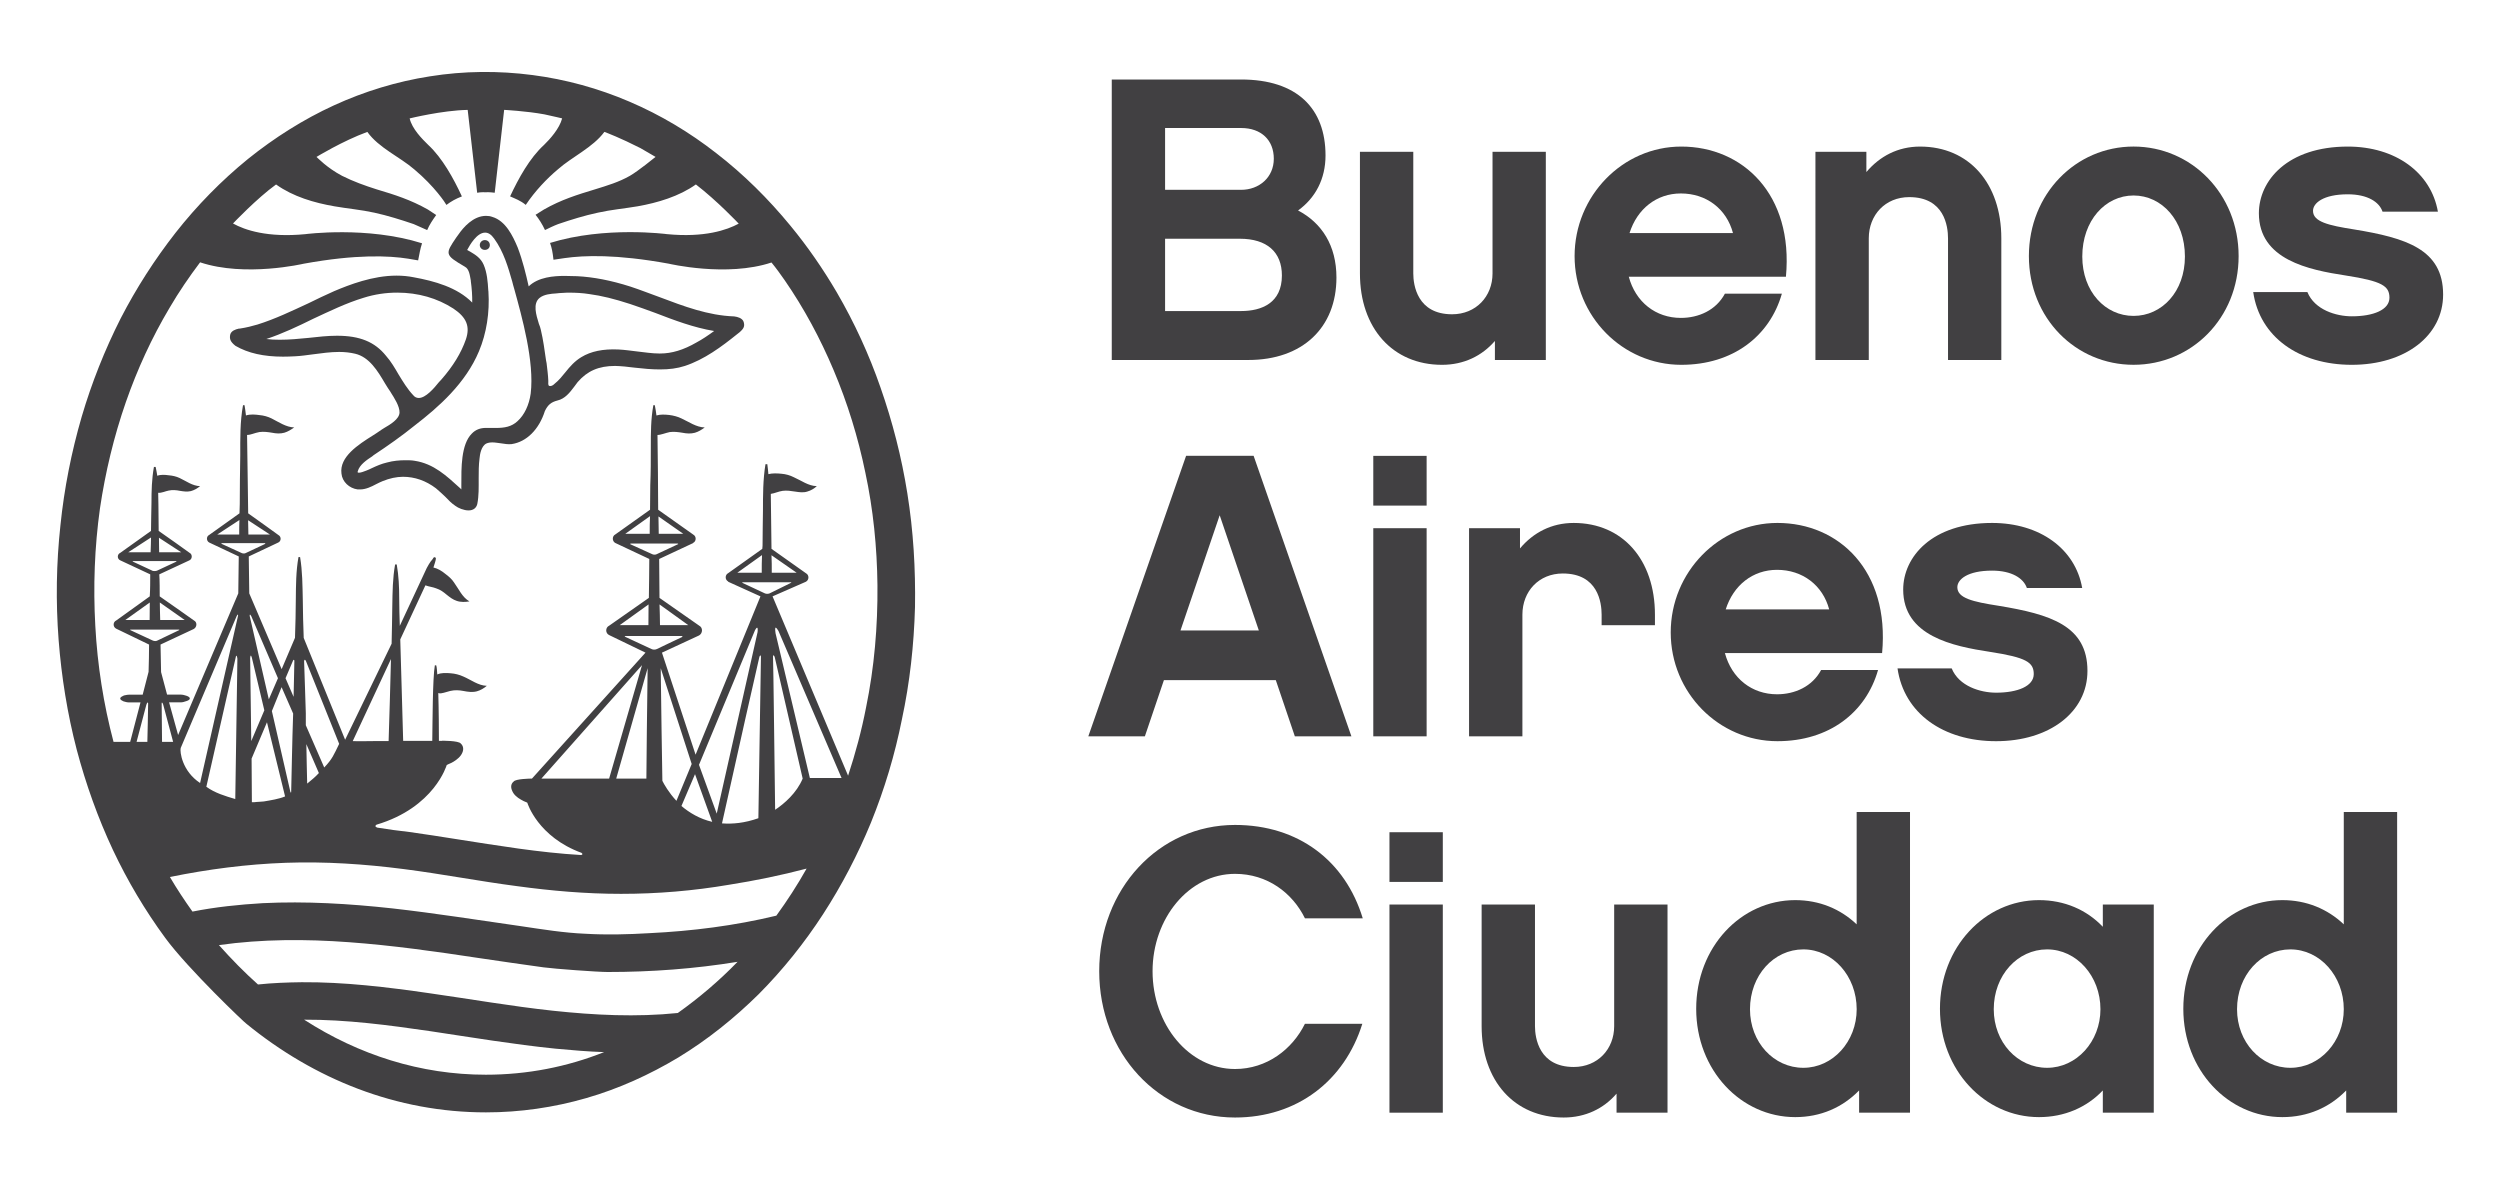 <?xml version="1.0" encoding="utf-8"?>
<!-- Generator: Adobe Illustrator 16.0.0, SVG Export Plug-In . SVG Version: 6.00 Build 0)  -->
<!DOCTYPE svg PUBLIC "-//W3C//DTD SVG 1.1//EN" "http://www.w3.org/Graphics/SVG/1.1/DTD/svg11.dtd">
<svg version="1.1" id="Layer_1" xmlns="http://www.w3.org/2000/svg" xmlns:xlink="http://www.w3.org/1999/xlink" x="0px" y="0px"
	 width="106.005px" height="50.437px" viewBox="0 0 106.005 50.437" enable-background="new 0 0 106.005 50.437"
	 xml:space="preserve">
<g>
	<g>
		<path fill="#414042" d="M52.934,15.264h-5.793V3.371h5.484c2.381,0,3.58,1.234,3.58,3.221c0,0.994-0.428,1.801-1.164,2.332
			c1.01,0.531,1.627,1.49,1.627,2.844C56.668,13.893,55.229,15.264,52.934,15.264z M49.402,5.428v2.621h3.223
			c0.77,0,1.387-0.531,1.387-1.318c0-0.789-0.531-1.303-1.387-1.303H49.402z M52.572,10.123h-3.17v3.066h3.223
			c0.873,0,1.73-0.342,1.73-1.508C54.355,10.688,53.721,10.123,52.572,10.123z"/>
		<path fill="#414042" d="M65.545,15.264h-2.158v-0.807c-0.549,0.635-1.318,1.012-2.244,1.012c-2.092,0-3.479-1.559-3.479-3.873
			V6.438h2.262v5.158c0,0.498,0.172,1.73,1.645,1.73c1.012,0,1.715-0.754,1.715-1.73V6.438h2.26V15.264z"/>
		<path fill="#414042" d="M69.063,11.732c0.289,1.08,1.146,1.748,2.209,1.748c0.754,0,1.49-0.324,1.867-1.027h2.416
			c-0.514,1.799-2.072,3.016-4.266,3.016c-2.486,0-4.523-2.057-4.523-4.609s2.037-4.645,4.523-4.645
			c2.605,0,4.764,2.023,4.438,5.518H69.063z M73.482,9.883c-0.273-1.029-1.131-1.68-2.211-1.68c-1.027,0-1.85,0.65-2.176,1.68
			H73.482z"/>
		<path fill="#414042" d="M84.861,15.264H82.6v-5.158c0-0.514-0.154-1.748-1.645-1.748c-1.012,0-1.715,0.754-1.715,1.748v5.158
			h-2.262V6.438h2.16v0.857c0.566-0.668,1.336-1.08,2.277-1.08c2.076,0,3.445,1.561,3.445,3.891V15.264z"/>
		<path fill="#414042" d="M94.922,10.859c0,2.639-2.004,4.609-4.455,4.609c-2.449,0-4.438-1.971-4.438-4.609
			s1.988-4.645,4.438-4.645C92.918,6.215,94.922,8.221,94.922,10.859z M92.645,10.877c0-1.525-0.977-2.588-2.178-2.588
			c-1.197,0-2.174,1.063-2.174,2.588c0,1.49,0.977,2.518,2.174,2.518C91.668,13.395,92.645,12.367,92.645,10.877z"/>
		<path fill="#414042" d="M99.723,15.469c-2.244,0-3.908-1.182-4.182-3.084h2.297c0.309,0.754,1.217,1.027,1.885,1.027
			c0.908,0,1.594-0.273,1.594-0.787c0-0.498-0.309-0.703-1.852-0.943c-1.574-0.24-3.684-0.668-3.684-2.639
			c0-1.389,1.217-2.828,3.771-2.828c2.02,0,3.527,1.098,3.82,2.76h-2.348c-0.137-0.412-0.635-0.736-1.473-0.736
			c-1.047,0-1.475,0.377-1.475,0.701c0,0.463,0.65,0.617,1.746,0.789c2.195,0.359,3.771,0.84,3.771,2.758
			C103.596,14.234,101.984,15.469,99.723,15.469z"/>
	</g>
	<g>
		<path fill="#414042" d="M49.352,28.84l-0.807,2.381h-2.398l4.146-11.893h2.863l4.146,11.893h-2.398l-0.807-2.381H49.352z
			 M51.717,21.848l-1.662,4.885h3.322L51.717,21.848z"/>
		<path fill="#414042" d="M60.492,21.438H58.23v-2.109h2.262V21.438z M60.492,31.221H58.23v-8.824h2.262V31.221z"/>
		<path fill="#414042" d="M70.174,26.51h-2.262v-0.447c0-0.514-0.154-1.746-1.646-1.746c-1.012,0-1.713,0.754-1.713,1.746v5.158
			h-2.262v-8.824h2.16v0.857c0.564-0.67,1.336-1.08,2.277-1.08c2.074,0,3.445,1.559,3.445,3.889V26.51z"/>
		<path fill="#414042" d="M73.139,27.691c0.291,1.08,1.148,1.748,2.211,1.748c0.754,0,1.492-0.326,1.869-1.029h2.414
			c-0.512,1.801-2.072,3.018-4.266,3.018c-2.486,0-4.525-2.057-4.525-4.611c0-2.553,2.039-4.643,4.525-4.643
			c2.604,0,4.764,2.021,4.438,5.518H73.139z M77.561,25.84c-0.273-1.027-1.131-1.678-2.211-1.678c-1.027,0-1.85,0.65-2.176,1.678
			H77.561z"/>
		<path fill="#414042" d="M84.639,31.428c-2.244,0-3.906-1.184-4.18-3.086h2.297c0.307,0.754,1.215,1.029,1.883,1.029
			c0.91,0,1.596-0.275,1.596-0.789c0-0.496-0.309-0.703-1.852-0.941c-1.576-0.24-3.684-0.67-3.684-2.641
			c0-1.387,1.217-2.826,3.77-2.826c2.021,0,3.529,1.096,3.82,2.758h-2.346c-0.139-0.41-0.637-0.736-1.475-0.736
			c-1.047,0-1.473,0.377-1.473,0.703c0,0.463,0.65,0.617,1.746,0.787c2.193,0.361,3.771,0.84,3.771,2.76
			C88.514,30.193,86.9,31.428,84.639,31.428z"/>
	</g>
	<g>
		<path fill="#414042" d="M52.367,47.385c-3.238,0-5.758-2.725-5.758-6.203s2.52-6.203,5.758-6.203c2.691,0,4.678,1.525,5.416,3.959
			h-2.451c-0.531-1.08-1.594-1.885-2.965-1.885c-1.953,0-3.496,1.885-3.496,4.129c0,2.262,1.543,4.146,3.496,4.146
			c1.354,0,2.434-0.84,2.965-1.918h2.434C57.01,45.826,55.006,47.385,52.367,47.385z"/>
		<path fill="#414042" d="M61.178,37.395h-2.262v-2.107h2.262V37.395z M61.178,47.18h-2.262v-8.826h2.262V47.18z"/>
		<path fill="#414042" d="M70.705,47.18h-2.16v-0.807c-0.547,0.635-1.318,1.012-2.242,1.012c-2.092,0-3.479-1.559-3.479-3.873
			v-5.158h2.262v5.158c0,0.498,0.17,1.73,1.645,1.73c1.01,0,1.713-0.754,1.713-1.73v-5.158h2.262V47.18z"/>
		<path fill="#414042" d="M80.988,47.18H78.83v-0.943c-0.705,0.721-1.629,1.131-2.709,1.131c-2.297,0-4.199-1.986-4.199-4.592
			c0-2.621,1.902-4.609,4.199-4.609c1.029,0,1.92,0.377,2.605,1.027V34.43h2.262V47.18z M76.465,40.256
			c-1.252,0-2.262,1.098-2.262,2.537c0,1.404,1.01,2.484,2.262,2.484c1.25,0,2.262-1.113,2.262-2.484
			C78.727,41.387,77.715,40.256,76.465,40.256z"/>
		<path fill="#414042" d="M91.324,47.18h-2.16v-0.943c-0.686,0.721-1.627,1.131-2.707,1.131c-2.295,0-4.199-1.986-4.199-4.592
			c0-2.621,1.904-4.609,4.199-4.609c1.08,0,2.021,0.41,2.707,1.131v-0.943h2.16V47.18z M86.801,40.256
			c-1.252,0-2.262,1.098-2.262,2.537c0,1.404,1.01,2.484,2.262,2.484c1.25,0,2.262-1.113,2.262-2.484
			C89.063,41.387,88.051,40.256,86.801,40.256z"/>
		<path fill="#414042" d="M101.643,47.18h-2.16v-0.943c-0.703,0.721-1.627,1.131-2.707,1.131c-2.297,0-4.199-1.986-4.199-4.592
			c0-2.621,1.902-4.609,4.199-4.609c1.027,0,1.92,0.377,2.605,1.027V34.43h2.262V47.18z M97.117,40.256
			c-1.25,0-2.262,1.098-2.262,2.537c0,1.404,1.012,2.484,2.262,2.484c1.252,0,2.264-1.113,2.264-2.484
			C99.381,41.387,98.369,40.256,97.117,40.256z"/>
	</g>
	<path fill="#414042" d="M20.557,10.18c-0.117,0-0.213,0.094-0.213,0.211c0,0.119,0.096,0.205,0.213,0.205
		c0.127,0,0.213-0.086,0.213-0.205C20.77,10.273,20.684,10.18,20.557,10.18"/>
	<path fill="#414042" d="M31.162,13.422l-0.033-0.006c-1.098-0.037-2.143-0.432-3.15-0.813c-0.412-0.148-0.83-0.314-1.248-0.451
		c-0.832-0.266-1.574-0.406-2.26-0.441c-0.182,0-0.348-0.012-0.523-0.012c-0.465,0-1.119,0.047-1.531,0.443
		c-0.115-0.514-0.254-1.09-0.465-1.645c-0.213-0.51-0.516-1.131-1.074-1.299c-0.088-0.033-0.172-0.045-0.27-0.045
		c-0.543,0-0.963,0.492-1.168,0.789l-0.098,0.135c-0.234,0.348-0.35,0.518-0.316,0.678c0.041,0.168,0.24,0.291,0.678,0.549
		c0.201,0.1,0.219,0.395,0.26,0.596v0.023c0.043,0.318,0.064,0.613,0.059,0.906c-0.635-0.646-1.604-0.912-2.48-1.072
		c-0.234-0.047-0.479-0.07-0.73-0.07c-1.008,0-1.998,0.385-2.648,0.66c-0.375,0.166-0.742,0.342-1.09,0.514
		c-0.701,0.324-1.41,0.666-2.158,0.9c-0.234,0.068-0.459,0.127-0.752,0.172h-0.02c0,0,0,0-0.018,0l-0.018,0.006
		c-0.111,0.025-0.313,0.084-0.35,0.26c-0.027,0.17-0.002,0.283,0.225,0.465c0.537,0.313,1.203,0.459,2.016,0.459
		c0.16,0,0.33-0.006,0.521-0.016c0.24-0.012,0.494-0.049,0.746-0.082c0.373-0.049,0.748-0.102,1.115-0.102
		c0.252,0,0.479,0.029,0.678,0.076c0.602,0.143,0.955,0.73,1.268,1.262c0.082,0.131,0.16,0.262,0.236,0.365l0.006,0.014
		c0.139,0.219,0.383,0.588,0.371,0.859c-0.014,0.271-0.383,0.496-0.654,0.652c-0.076,0.043-0.135,0.09-0.193,0.127
		c-0.078,0.059-0.186,0.123-0.285,0.188c-0.611,0.383-1.426,0.906-1.33,1.615c0.033,0.348,0.33,0.625,0.688,0.672
		c0.025,0,0.055,0,0.102,0c0.24,0,0.471-0.111,0.684-0.225c0.1-0.047,0.193-0.1,0.277-0.129c0.287-0.117,0.584-0.182,0.859-0.182
		c0.494,0,0.965,0.162,1.396,0.488c0.129,0.105,0.26,0.234,0.389,0.352c0.135,0.143,0.271,0.285,0.438,0.395
		c0.117,0.09,0.355,0.191,0.555,0.191c0.201,0,0.33-0.102,0.371-0.271c0.07-0.348,0.059-0.721,0.059-1.078
		c0-0.283,0-0.58,0.037-0.857c0.014-0.168,0.07-0.518,0.285-0.629c0.076-0.035,0.16-0.049,0.262-0.049
		c0.111,0,0.234,0.025,0.346,0.037c0.16,0.025,0.326,0.053,0.469,0.035c0.629-0.094,1.158-0.615,1.408-1.402
		c0.129-0.266,0.266-0.377,0.535-0.447c0.313-0.072,0.52-0.33,0.713-0.59c0.043-0.061,0.096-0.131,0.141-0.189
		c0.408-0.473,0.893-0.686,1.588-0.686c0.123,0,0.26,0.014,0.41,0.025c0.135,0.012,0.277,0.037,0.412,0.047
		c0.367,0.043,0.729,0.076,1.08,0.076c0.391,0,0.727-0.041,1.057-0.148c0.822-0.271,1.551-0.811,2.223-1.352l0.092-0.072
		c0.191-0.166,0.23-0.262,0.178-0.443C31.479,13.48,31.246,13.432,31.162,13.422 M16.904,15.885
		c-0.16-0.277-0.326-0.561-0.539-0.801c-0.475-0.59-1.111-0.848-2.074-0.848c-0.387,0-0.813,0.045-1.219,0.092
		c-0.395,0.041-0.82,0.078-1.209,0.078c-0.213,0-0.395-0.008-0.57-0.031c0.689-0.229,1.35-0.543,1.99-0.859
		c0.686-0.318,1.396-0.666,2.139-0.891c0.463-0.146,0.941-0.217,1.422-0.217c0.885,0,1.697,0.234,2.383,0.678
		c0.553,0.371,0.713,0.752,0.529,1.301c-0.201,0.58-0.549,1.145-1.035,1.699c-0.031,0.029-0.064,0.076-0.109,0.117
		c-0.205,0.258-0.561,0.672-0.854,0.672c-0.088,0-0.172-0.035-0.236-0.117C17.275,16.498,17.086,16.18,16.904,15.885 M22.502,16.691
		c-0.068,0.484-0.266,0.904-0.559,1.168c-0.252,0.234-0.541,0.287-0.924,0.287h-0.197c-0.074,0-0.139-0.002-0.215-0.002
		c-0.238,0-0.439,0.072-0.6,0.24c-0.465,0.459-0.445,1.484-0.445,2.156v0.213l-0.041-0.043c-0.592-0.537-1.127-1.047-1.941-1.172
		c-0.129-0.023-0.26-0.023-0.395-0.023c-0.246,0-0.512,0.023-0.777,0.096c-0.23,0.053-0.432,0.141-0.643,0.24
		c-0.074,0.037-0.146,0.07-0.242,0.107c-0.102,0.041-0.23,0.086-0.305,0.086c-0.023,0-0.043-0.01-0.049-0.01
		c-0.006-0.012-0.006-0.035,0-0.049c0.078-0.283,0.385-0.484,0.613-0.635l0.059-0.049c0.613-0.406,1.193-0.814,1.744-1.26
		c1.025-0.789,2.158-1.791,2.725-3.148c0.318-0.76,0.459-1.639,0.4-2.535l-0.006-0.047c-0.021-0.367-0.053-0.754-0.195-1.084
		c-0.123-0.283-0.342-0.42-0.57-0.555c-0.049-0.027-0.088-0.053-0.131-0.072c0.113-0.211,0.412-0.736,0.762-0.736
		c0.135,0,0.258,0.078,0.381,0.25c0.408,0.559,0.598,1.23,0.768,1.822c0.02,0.104,0.059,0.209,0.09,0.33
		C22.125,13.416,22.668,15.336,22.502,16.691 M29.541,14.516c-0.564,0.328-1.066,0.473-1.545,0.473h-0.045
		c-0.309,0-0.619-0.053-0.928-0.086c-0.266-0.031-0.537-0.072-0.797-0.084c-0.652-0.031-1.17,0.076-1.576,0.324
		c-0.277,0.166-0.484,0.4-0.68,0.646c-0.135,0.166-0.275,0.342-0.455,0.484c-0.047,0.049-0.117,0.096-0.182,0.096h-0.006
		c-0.078,0-0.084-0.059-0.078-0.166v-0.066c-0.01-0.246-0.045-0.492-0.072-0.736l-0.025-0.129c-0.059-0.412-0.117-0.859-0.219-1.285
		c-0.02-0.084-0.041-0.164-0.084-0.26c-0.117-0.381-0.264-0.854,0.031-1.096c0.188-0.152,0.484-0.176,0.697-0.189
		c0,0,0.215-0.027,0.471-0.033h0.092c0.277,0,0.568,0.016,0.838,0.059c0.531,0.07,1.08,0.207,1.74,0.422
		c0.365,0.121,0.717,0.25,1.07,0.379c0.797,0.307,1.623,0.621,2.494,0.766C30.006,14.236,29.771,14.393,29.541,14.516"/>
	<path fill="#414042" d="M38.473,20.918c-0.244-1.531-0.627-3.029-1.139-4.49c-0.482-1.391-1.104-2.746-1.852-4.031
		c-0.582-0.992-1.232-1.936-1.969-2.83c-0.932-1.133-1.973-2.17-3.141-3.072c-1.125-0.879-2.363-1.621-3.686-2.186
		c-1.307-0.561-2.693-0.943-4.109-1.127c-1.436-0.188-2.906-0.176-4.348,0.055c-1.396,0.217-2.771,0.635-4.068,1.23
		c-1.297,0.594-2.527,1.375-3.643,2.271C9.389,7.656,8.35,8.717,7.443,9.871c-0.885,1.133-1.664,2.346-2.324,3.625
		c-0.678,1.342-1.232,2.736-1.654,4.17c-0.438,1.508-0.742,3.041-0.902,4.602c-0.176,1.611-0.201,3.248-0.078,4.863
		c0.123,1.58,0.373,3.137,0.768,4.656c0.389,1.465,0.896,2.889,1.537,4.256c0.621,1.316,1.363,2.564,2.217,3.727
		c0.961,1.311,3.408,3.637,3.438,3.637c2.883,2.357,6.379,3.76,10.156,3.76h0.008c1.436,0,2.875-0.207,4.256-0.607
		c1.371-0.395,2.674-0.988,3.895-1.719c1.242-0.756,2.379-1.668,3.412-2.688c1.02-1.027,1.936-2.17,2.725-3.385
		c0.795-1.227,1.479-2.537,2.033-3.887c0.576-1.42,1.014-2.881,1.313-4.379c0.336-1.564,0.51-3.152,0.555-4.762
		C38.824,24.133,38.73,22.518,38.473,20.918 M6.248,31.457H5.791l0.414-1.574c0.043-0.123,0.064-0.111,0.076-0.059
		C6.27,30.385,6.264,30.939,6.248,31.457 M6.482,27.162L5.551,26.73c-0.045-0.014-0.043-0.035,0-0.035h2.004
		c0.064,0,0.064,0.021,0.018,0.035L6.67,27.162C6.629,27.189,6.541,27.189,6.482,27.162 M5.314,26.289l1.037-0.742
		c0,0.24,0,0.49-0.006,0.742H5.314z M5.656,23.789h1.787c0.047,0,0.059,0.02,0.014,0.035l-0.799,0.373
		c-0.053,0.021-0.131,0.021-0.176,0.012l-0.826-0.385C5.609,23.803,5.615,23.789,5.656,23.789 M5.439,23.416l0.965-0.627
		c-0.006,0.193-0.006,0.416-0.018,0.627H5.439z M6.74,22.801l0.943,0.615H6.748C6.748,23.205,6.74,23.004,6.74,22.801 M6.777,25.547
		l1.055,0.742H6.793C6.787,26.039,6.777,25.787,6.777,25.547 M6.871,31.457c0-0.518-0.016-1.072-0.016-1.633
		c0-0.041,0.027-0.064,0.064,0.049l0.422,1.584H6.871z M20.6,45.57c-2.77,0-5.387-0.84-7.705-2.334
		c1.797-0.006,3.572,0.229,5.336,0.486c1.775,0.266,3.547,0.563,5.328,0.744c0.684,0.064,1.377,0.123,2.057,0.146
		C24.037,45.24,22.352,45.57,20.6,45.57 M28.74,42.953c-1.758,0.182-3.533,0.092-5.293-0.096c-1.752-0.188-3.504-0.496-5.236-0.742
		c-1.795-0.26-3.605-0.479-5.42-0.467c-0.619,0.008-1.238,0.031-1.852,0.096c-0.576-0.514-1.119-1.068-1.656-1.67
		c1.824-0.258,3.684-0.258,5.51-0.123c1.85,0.135,3.684,0.395,5.512,0.672c0.918,0.135,1.834,0.271,2.746,0.395
		c0.463,0.063,2.287,0.197,2.717,0.197c1.848,0,3.684-0.135,5.506-0.432C30.484,41.598,29.637,42.314,28.74,42.953 M32.918,38.826
		c-1.768,0.426-3.572,0.654-5.381,0.742c-0.896,0.053-1.803,0.078-2.713,0.025c-0.91-0.037-1.82-0.186-2.723-0.32
		c-1.822-0.26-3.637-0.549-5.469-0.756c-1.826-0.199-3.666-0.311-5.494-0.221c-0.996,0.059-1.996,0.162-2.977,0.357
		c-0.336-0.473-0.66-0.959-0.957-1.467c1.623-0.33,3.256-0.543,4.916-0.602c1.666-0.059,3.338,0.053,4.994,0.266
		c1.605,0.205,3.195,0.514,4.799,0.723c1.467,0.201,2.936,0.328,4.416,0.328h0.012c1.531,0,3.057-0.127,4.58-0.387
		c1.105-0.174,2.203-0.4,3.281-0.684C33.809,37.529,33.377,38.195,32.918,38.826 M8.484,33.201c-0.764-0.504-0.865-1.33-0.822-1.484
		l2.373-5.594c0.049-0.1,0.072-0.064,0.055,0L8.484,33.201z M10.066,27.932c-0.039,2.5-0.07,4.836-0.09,5.949
		c-0.422-0.125-0.859-0.254-1.227-0.52l1.258-5.541C10.035,27.768,10.055,27.852,10.066,27.932 M9.428,23.029h1.789
		c0.045,0,0.045,0.018,0.006,0.043l-0.809,0.381c-0.037,0.021-0.113,0.021-0.16,0l-0.832-0.381
		C9.369,23.047,9.369,23.029,9.428,23.029 M9.213,22.664l0.938-0.613c-0.008,0.189-0.008,0.402-0.008,0.613H9.213z M10.52,22.059
		l0.924,0.605h-0.912C10.531,22.453,10.52,22.252,10.52,22.059 M12.43,30.256c-0.043,1.201-0.059,2.398-0.084,3.338
		c-0.004,0.002-0.018,0.01-0.027,0.01l-0.791-3.453l0.412-1.014L12.43,30.256z M12.107,28.758l0.322-0.756
		c0.02-0.045,0.047-0.021,0.053,0.014c-0.006,0.482-0.025,1.002-0.033,1.531L12.107,28.758z M11.32,30.625l0.768,3.145
		c-0.266,0.111-0.602,0.162-0.902,0.213c-0.105,0.012-0.189,0.012-0.299,0.021c-0.066,0.012-0.137,0.012-0.207,0.012
		c0-0.422-0.006-1.066-0.012-1.85L11.32,30.625z M10.654,31.424c-0.012-1.039-0.027-2.254-0.047-3.514
		c0.008-0.102,0.029-0.178,0.072-0.025l0.529,2.234L10.654,31.424z M11.398,29.654l-0.809-3.531c-0.006-0.064,0.006-0.1,0.064,0
		l1.133,2.635L11.398,29.654z M12.967,30.752v-0.508c-0.025-0.92-0.047-1.352-0.072-2.197c0-0.066,0.031-0.104,0.072-0.031
		l1.414,3.525c-0.23,0.471-0.283,0.631-0.633,1.002L12.967,30.752z M13.521,32.779c-0.143,0.158-0.33,0.313-0.496,0.447
		c-0.006-0.484-0.031-1.109-0.035-1.674L13.521,32.779z M14.957,31.424l1.621-3.48c-0.027,1.002-0.064,2.43-0.1,3.48h-0.652
		C15.59,31.424,15.195,31.436,14.957,31.424 M26.549,26.967h2.332c0.064,0,0.076,0.021,0.035,0.047c-0.01,0-1.066,0.508-1.066,0.508
		c-0.078,0.035-0.164,0.027-0.221,0l-1.094-0.508C26.465,26.988,26.477,26.967,26.549,26.967 M26.277,26.508l1.223-0.879
		c0,0.254-0.006,0.842-0.006,0.879H26.277z M26.719,23.059c0,0,0.033-0.012,0.039-0.012h1.947c0.035,0,0.041,0,0.047,0.012h0.006
		h-0.006c0.012,0.008,0.006,0.016-0.031,0.029L27.842,23.5c-0.045,0.025-0.135,0.025-0.182,0l-0.908-0.412
		C26.719,23.074,26.711,23.066,26.719,23.059 M26.512,22.635l1.051-0.75c-0.014,0.24-0.014,0.49-0.014,0.75H26.512z M27.92,21.898
		l1.051,0.736h-1.039C27.932,22.381,27.926,22.145,27.92,21.898 M27.965,25.629l1.221,0.879h-1.201
		C27.979,26.213,27.979,25.916,27.965,25.629 M31.51,24.689h2.004c0.053,0,0.059,0.012,0,0.037l-0.885,0.436
		c-0.059,0.023-0.135,0.023-0.193,0l-0.932-0.436C31.457,24.701,31.457,24.689,31.51,24.689 M31.264,24.285l1.047-0.748
		c-0.012,0.252-0.012,0.492-0.012,0.748H31.264z M32.713,23.543l1.066,0.742h-1.055C32.725,24.029,32.725,23.789,32.713,23.543
		 M32.266,27.84c-0.043,2.416-0.078,5.025-0.109,6.854c-0.588,0.207-1.094,0.252-1.543,0.219l0.992-4.443l0.594-2.617
		C32.223,27.793,32.254,27.756,32.266,27.84 M32.123,26.801L30.391,34.5l-0.754-2.074l0.006-0.006l2.373-5.703
		C32.078,26.607,32.15,26.529,32.123,26.801 M30.199,34.848c-0.535-0.123-0.969-0.389-1.305-0.672l0.576-1.35L30.199,34.848z
		 M28.682,33.957c-0.33-0.354-0.525-0.705-0.596-0.848c-0.018-1.174-0.049-2.912-0.07-4.777l1.313,4.063L28.682,33.957z
		 M25.828,33.014h-2.871l4.266-4.811L25.828,33.014z M27.461,28.332c-0.02,1.08-0.053,4.559-0.053,4.682h-1.279L27.461,28.332z
		 M32.777,27.84c-0.006-0.084,0.037-0.059,0.07,0.012l1.188,5.162c-0.256,0.613-0.781,1.066-1.168,1.322
		C32.854,33.396,32.789,27.857,32.777,27.84 M34.34,32.99l-1.455-6.137c-0.055-0.369,0.041-0.234,0.123-0.1l2.676,6.236H34.34z
		 M36.723,29.996c-0.191,0.99-0.451,1.945-0.762,2.895l-3.203-7.604l1.412-0.619c0.145-0.076,0.145-0.289,0.004-0.361
		c0,0-1.385-0.982-1.461-1.035l-0.029-2.33c0.164-0.023,0.324-0.104,0.5-0.129c0.182-0.025,0.367,0.006,0.543,0.033
		c0.166,0.025,0.336,0.051,0.502-0.002c0.156-0.043,0.293-0.127,0.406-0.23c-0.359-0.008-0.656-0.238-0.973-0.377
		c-0.164-0.084-0.342-0.133-0.52-0.148c-0.178-0.018-0.385-0.029-0.561,0.016c-0.012-0.129-0.023-0.271-0.045-0.422h-0.078
		c-0.107,0.635-0.107,1.338-0.107,1.979c-0.01,0.449-0.01,0.916-0.016,1.369c0,0.07,0,0.154-0.012,0.242l-1.445,1.029
		c-0.143,0.072-0.143,0.283,0,0.355v0.012l1.367,0.619L29.494,32l-1.426-4.326l1.574-0.73c0.158-0.09,0.17-0.33,0.006-0.414
		c0,0-1.484-1.035-1.684-1.178c0-0.541-0.014-1.133-0.014-1.65l1.436-0.672v-0.008c0.141-0.064,0.154-0.277,0.006-0.357
		c0,0-1.285-0.908-1.484-1.051c-0.008-1.053-0.01-2.111-0.029-3.17c0.078,0,0.158-0.025,0.242-0.047
		c0.094-0.025,0.182-0.059,0.277-0.076c0.182-0.025,0.359,0,0.541,0.029c0.176,0.035,0.354,0.047,0.525,0
		c0.152-0.043,0.295-0.133,0.418-0.225c-0.367-0.012-0.666-0.236-0.988-0.383c-0.154-0.076-0.344-0.125-0.516-0.146
		c-0.182-0.02-0.383-0.031-0.543,0.021c-0.016-0.137-0.039-0.277-0.07-0.436h-0.064v0.014c-0.105,0.582-0.105,1.164-0.105,1.756
		c0,0.545,0,1.084-0.023,1.621c-0.006,0.346-0.01,0.699-0.01,1.041l-1.477,1.051c-0.135,0.068-0.135,0.281,0,0.357l1.445,0.68
		c0,0.508-0.012,1.115-0.018,1.65l-1.682,1.178c-0.168,0.078-0.168,0.324,0,0.4l1.539,0.744l-4.814,5.34
		c-0.09,0-0.689,0.012-0.773,0.123c-0.129,0.102-0.129,0.254-0.07,0.385c0.064,0.17,0.213,0.293,0.373,0.383
		c0.076,0.047,0.168,0.09,0.258,0.123c0.008,0,0.02,0.014,0.02,0.025c0,0,0.439,1.436,2.301,2.113H24.65c0,0,0.059,0.02,0.039,0.057
		c0,0.008,0,0.021-0.006,0.021c-0.02,0-0.033,0.012-0.047,0.012c-1.781-0.105-3.525-0.4-5.27-0.672
		c-0.672-0.105-1.338-0.213-2.01-0.305c-0.453-0.049-0.902-0.113-1.361-0.186c-0.035-0.016-0.059-0.027-0.07-0.053l-0.014-0.012
		v-0.012h0.014c0-0.01,0.018-0.021,0.023-0.035c0.012,0,0.016-0.012,0.016-0.012c2.459-0.73,2.977-2.527,2.977-2.527
		c0.037-0.018,0.059-0.037,0.096-0.049c0.07-0.027,0.137-0.059,0.201-0.1c0.148-0.094,0.299-0.211,0.369-0.385
		c0.057-0.135,0.043-0.279-0.07-0.381c-0.098-0.125-0.795-0.117-0.795-0.117v0.006h-0.131c0-0.385-0.006-1.387-0.027-2.029
		c0.072,0.029,0.158,0.008,0.234-0.012c0.096-0.023,0.174-0.053,0.271-0.076c0.195-0.047,0.379-0.035,0.561,0
		c0.188,0.037,0.377,0.064,0.559,0.018c0.166-0.043,0.314-0.135,0.432-0.236c-0.361-0.01-0.666-0.254-0.996-0.395
		c-0.172-0.078-0.348-0.123-0.537-0.137c-0.182-0.016-0.406-0.027-0.566,0.051c-0.012-0.162-0.018-0.291-0.045-0.387h-0.059
		c-0.096,0.543-0.096,2.459-0.109,3.203h-1.234c-0.031-1.344-0.096-3.145-0.123-4.303l1.066-2.293
		c0.15,0.059,0.316,0.07,0.459,0.129c0.182,0.059,0.311,0.158,0.445,0.271c0.131,0.105,0.266,0.209,0.426,0.26
		c0.17,0.059,0.367,0.051,0.537,0.021c-0.307-0.176-0.447-0.518-0.654-0.803c-0.09-0.141-0.225-0.258-0.367-0.363
		c-0.141-0.119-0.322-0.23-0.506-0.271c0.041-0.129,0.1-0.295,0.105-0.379c-0.006-0.008,0-0.033-0.033-0.053
		c0,0-0.012-0.006-0.025-0.006c-0.047,0.006-0.051,0.037-0.082,0.084c-0.111,0.111-0.229,0.342-0.248,0.375l-1.143,2.453
		c-0.012-0.387-0.025-0.775-0.025-1.16c0-0.488-0.021-0.963-0.104-1.443h-0.07c-0.104,0.576-0.109,1.166-0.119,1.766
		c0,0.521-0.023,1.051-0.029,1.594l-1.971,4.072l-1.756-4.318c-0.021-0.543-0.035-1.076-0.039-1.605
		c-0.014-0.613-0.014-1.227-0.115-1.822h-0.068c-0.107,0.596-0.107,1.193-0.113,1.781c0,0.549-0.018,1.092-0.035,1.641l-0.566,1.33
		l-1.373-3.213c-0.004-0.537-0.016-1.061-0.021-1.566l1.254-0.592c0.123-0.059,0.135-0.246,0-0.318c0,0-1.055-0.764-1.279-0.918
		c-0.018-1.109-0.027-2.209-0.047-3.324c0.09,0,0.164-0.025,0.24-0.047c0.084-0.025,0.18-0.059,0.283-0.076
		c0.182-0.025,0.355,0,0.537,0.029c0.172,0.035,0.348,0.047,0.518,0c0.148-0.043,0.295-0.133,0.42-0.225
		c-0.35-0.012-0.648-0.225-0.963-0.383c-0.156-0.076-0.33-0.125-0.512-0.141c-0.176-0.025-0.389-0.043-0.57,0.016
		c-0.012-0.143-0.041-0.293-0.061-0.436h-0.064c-0.129,0.707-0.117,1.416-0.117,2.127c-0.012,0.697-0.02,1.387-0.021,2.07
		c-0.006,0.137-0.006,0.26-0.012,0.389l-1.287,0.918c-0.123,0.059-0.123,0.25,0,0.318l1.256,0.592c-0.008,0.576-0.02,1.5-0.02,1.566
		l-2.551,6.006l-0.383-1.385h0.336h0.16c0.074,0,0.152-0.023,0.211-0.045c0.049-0.014,0.172-0.049,0.172-0.121
		c0-0.064-0.111-0.104-0.154-0.117c-0.064-0.021-0.148-0.045-0.229-0.045H7.084L6.83,28.498c-0.006-0.387-0.012-0.787-0.023-1.168
		l1.406-0.658c0.143-0.078,0.156-0.291,0.014-0.361c0,0-1.355-0.959-1.455-1.023c0-0.277,0-0.672-0.018-0.934l1.277-0.594
		c0.131-0.059,0.131-0.26,0.008-0.318c0,0-1.131-0.813-1.311-0.93c-0.006-0.932-0.016-1.545-0.021-1.615
		c0.148,0.012,0.311-0.072,0.447-0.096c0.16-0.035,0.316-0.02,0.477,0.012c0.148,0.025,0.303,0.047,0.459,0.012
		c0.143-0.037,0.279-0.117,0.395-0.211C8.162,20.605,7.896,20.4,7.619,20.27c-0.148-0.07-0.305-0.104-0.465-0.117
		c-0.16-0.023-0.348-0.035-0.484,0.021c-0.021-0.115-0.041-0.246-0.07-0.375H6.527c-0.092,0.506-0.104,1.014-0.104,1.525
		c-0.012,0.443-0.012,0.742-0.02,1.188l-1.303,0.93c-0.139,0.059-0.139,0.26,0,0.318l1.27,0.594c0,0.268,0,0.656-0.02,0.934
		l-1.42,1.021c-0.148,0.066-0.148,0.279,0,0.35l1.391,0.672c0,0.381-0.01,0.773-0.021,1.156l-0.25,0.969H5.475
		c-0.084,0-0.16,0.023-0.219,0.033c-0.047,0.025-0.158,0.064-0.158,0.129c0,0.063,0.094,0.096,0.139,0.121
		c0.07,0.021,0.154,0.045,0.238,0.045h0.154h0.006h0.322L5.52,31.457H4.814c-0.426-1.607-0.684-3.264-0.773-4.922
		c-0.092-1.66-0.033-3.33,0.199-4.986c0.227-1.525,0.588-3.035,1.098-4.502c0.484-1.387,1.098-2.73,1.854-3.998
		c0.389-0.666,0.828-1.309,1.293-1.926c1.912,0.641,4.393,0.059,4.393,0.059c2.229-0.406,3.615-0.342,4.43-0.213l0.422,0.072
		c0.059-0.279,0.082-0.473,0.166-0.725c-2.33-0.736-4.953-0.387-4.953-0.387c-1.596,0.154-2.564-0.174-3.063-0.453
		c0,0,1.008-1.064,1.826-1.654C12.43,8.34,13.326,8.6,14.182,8.748c0.559,0.098,1.129,0.146,1.691,0.27
		c0.561,0.123,1.125,0.299,1.668,0.484c0.188,0.078,0.445,0.201,0.572,0.254c0.098-0.232,0.24-0.439,0.383-0.639l-0.355-0.234
		c-0.73-0.412-1.402-0.625-2.17-0.854c-0.506-0.16-0.988-0.334-1.467-0.574c-0.646-0.342-1.041-0.768-1.084-0.801
		c0,0,1.109-0.678,2.156-1.061c0.484,0.678,1.381,1.061,1.994,1.592c0.867,0.729,1.32,1.426,1.359,1.504
		c0.207-0.154,0.393-0.26,0.656-0.361c-0.348-0.756-0.832-1.633-1.426-2.182c-0.266-0.26-0.686-0.682-0.789-1.125
		c0,0,1.389-0.342,2.461-0.361l0.402,3.514C20.375,8.141,20.6,8.152,20.6,8.152s0.143-0.012,0.377,0.021l0.4-3.514
		c0,0,0.943,0.049,1.711,0.191c0.426,0.092,0.748,0.17,0.748,0.17c-0.113,0.432-0.514,0.879-0.768,1.125
		c-0.613,0.561-1.078,1.414-1.439,2.182c0.213,0.096,0.443,0.176,0.664,0.361c0.4-0.596,0.898-1.117,1.359-1.504
		c0.596-0.531,1.49-0.932,1.975-1.592c0.123,0.047,0.66,0.248,1.529,0.688l0.641,0.373c-0.025,0.02-0.73,0.596-1.086,0.801
		c-0.465,0.266-0.961,0.414-1.479,0.574c-0.756,0.229-1.439,0.441-2.164,0.854l-0.359,0.225c0.141,0.176,0.283,0.395,0.4,0.648
		c0.131-0.066,0.385-0.189,0.561-0.254c0.549-0.186,1.109-0.361,1.686-0.484c0.549-0.123,1.109-0.172,1.686-0.27
		c0.838-0.148,1.756-0.42,2.465-0.926c0.908,0.699,1.816,1.662,1.816,1.662c-0.496,0.271-1.459,0.6-3.043,0.445
		c0,0-2.621-0.35-4.957,0.373c0.076,0.219,0.107,0.371,0.146,0.713l0.473-0.07c0.824-0.117,2.182-0.17,4.41,0.236
		c0,0,2.463,0.582,4.361-0.049c0.205,0.25,0.381,0.496,0.561,0.754c0.82,1.188,1.506,2.467,2.068,3.797
		c0.594,1.402,1.045,2.869,1.35,4.355c0.336,1.563,0.496,3.166,0.514,4.777C37.221,26.555,37.072,28.299,36.723,29.996"/>
</g>
</svg>
